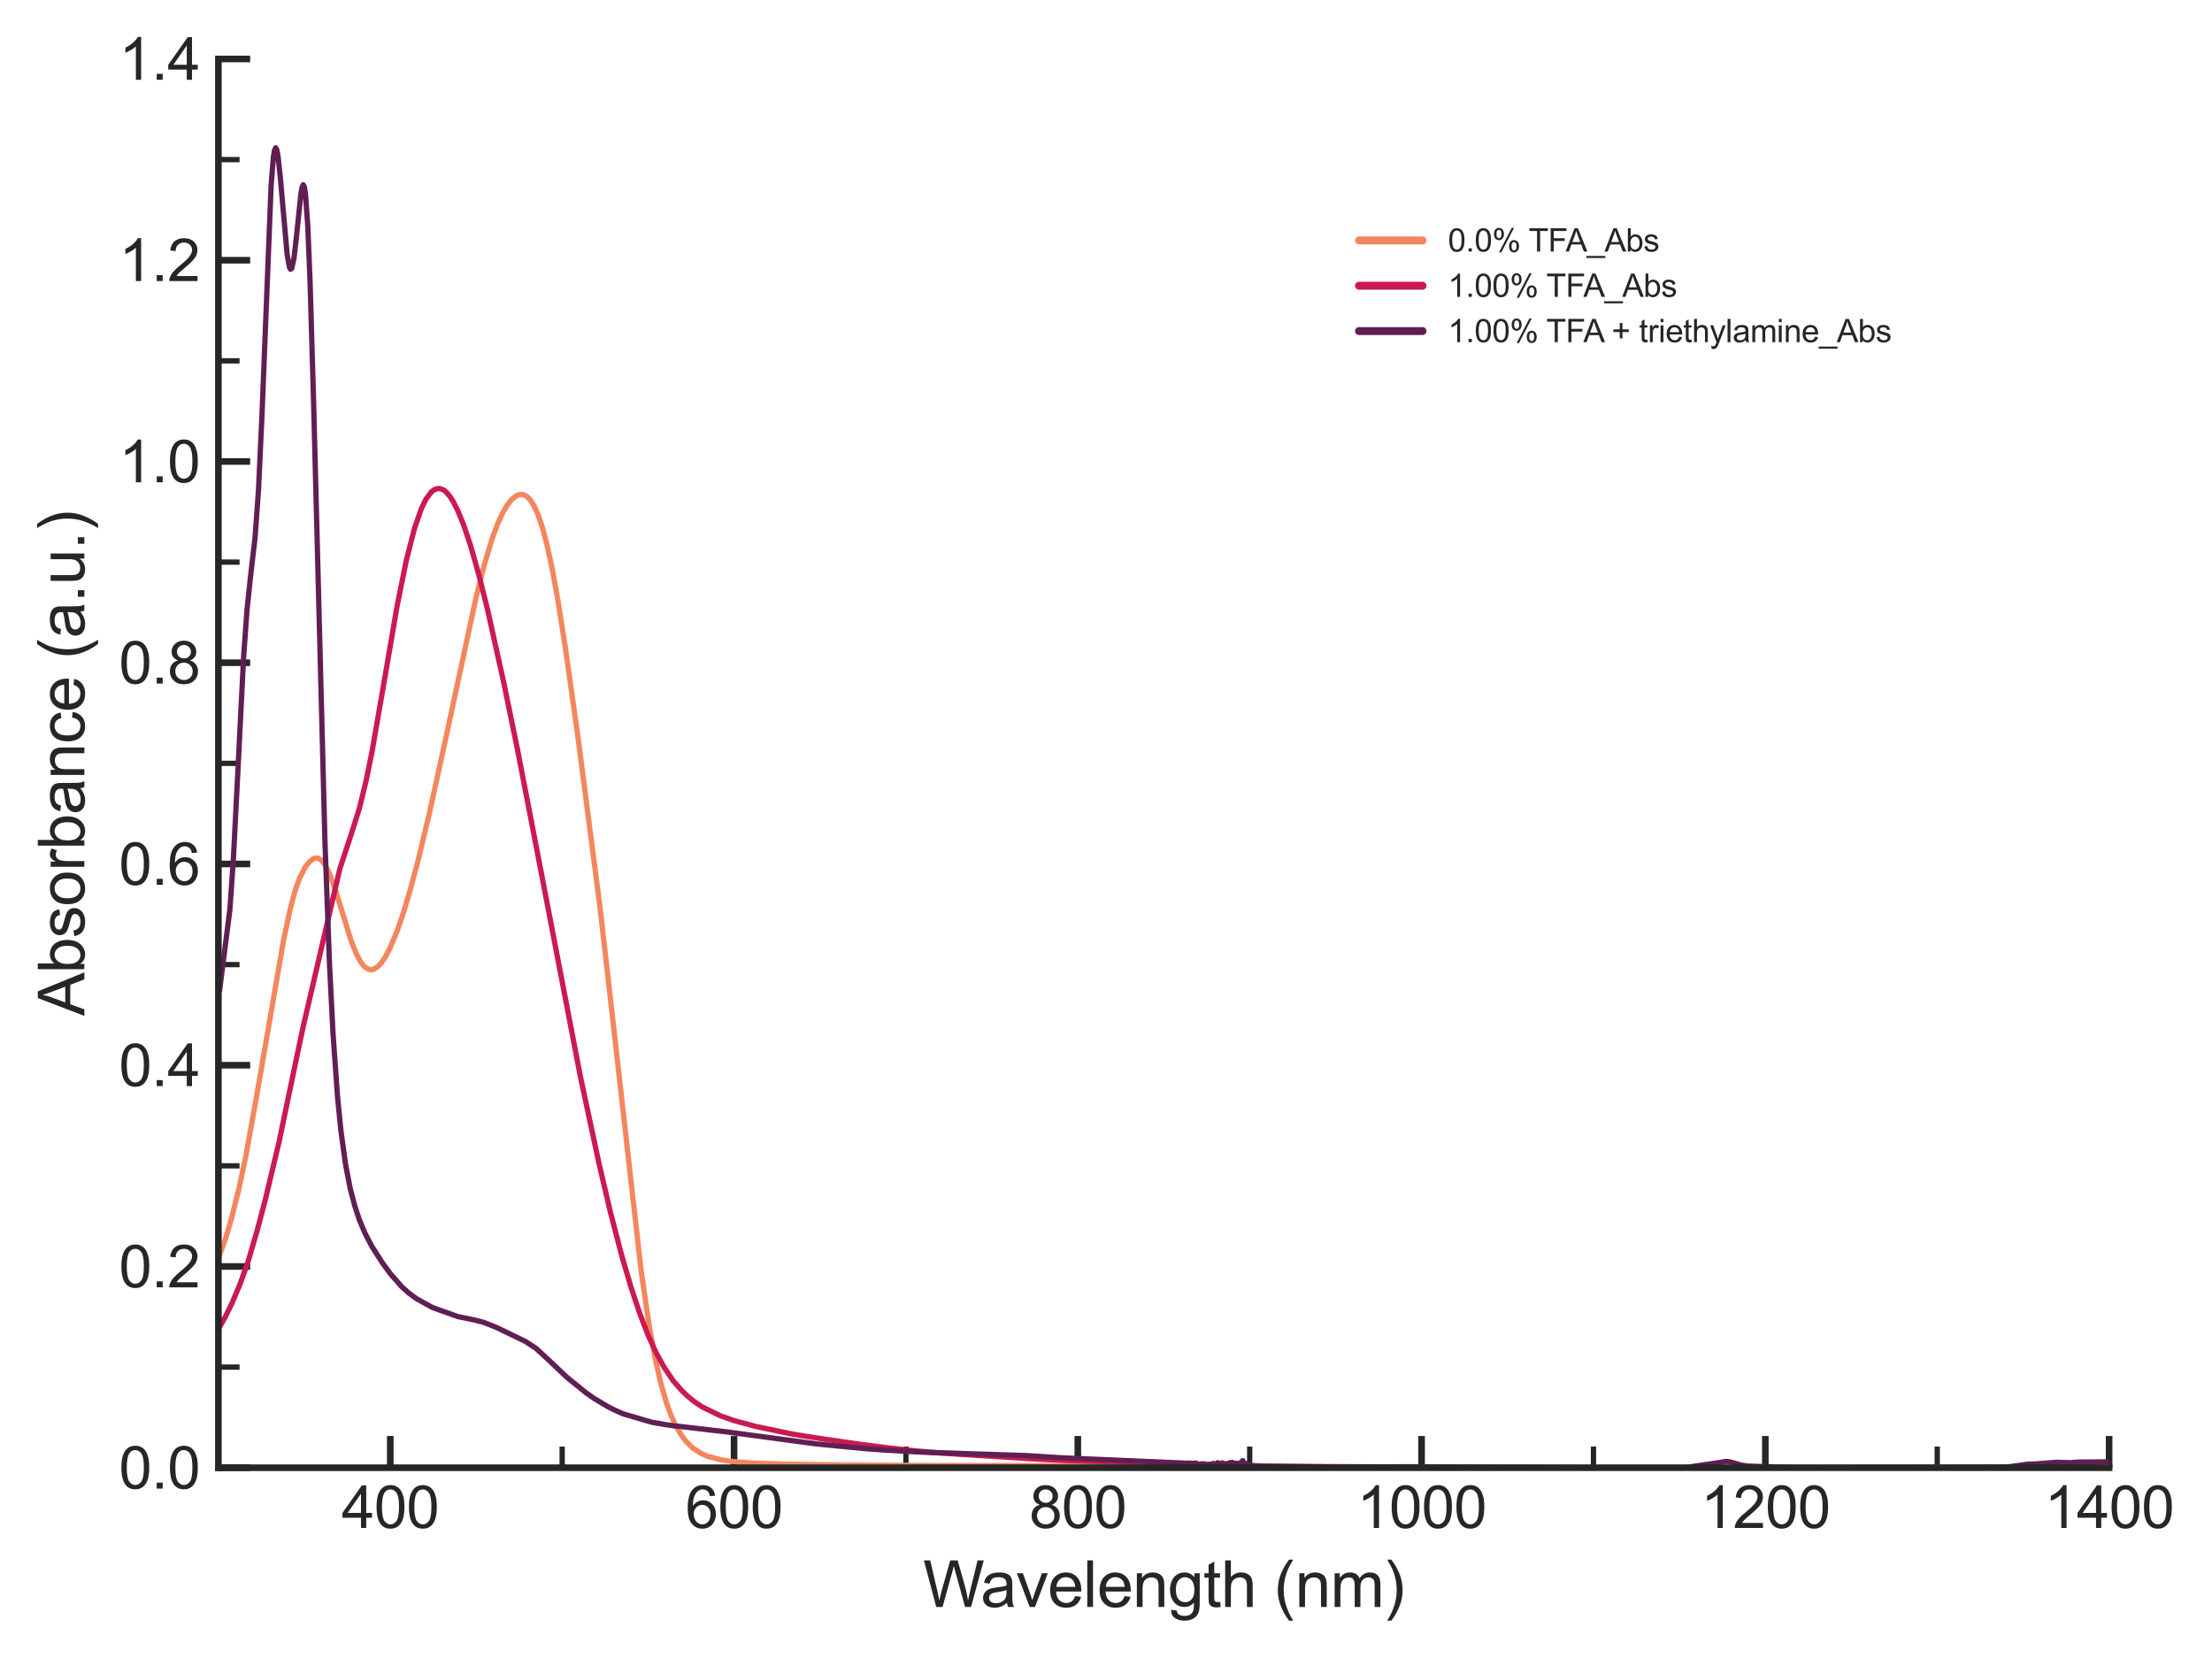 <?xml version="1.0" encoding="utf-8" standalone="no"?>
<!DOCTYPE svg PUBLIC "-//W3C//DTD SVG 1.1//EN"
  "http://www.w3.org/Graphics/SVG/1.1/DTD/svg11.dtd">
<svg xmlns:xlink="http://www.w3.org/1999/xlink" width="417.805pt" height="313.27pt" viewBox="0 0 417.805 313.27" xmlns="http://www.w3.org/2000/svg" version="1.1">
 <defs>
  <style type="text/css">*{stroke-linejoin: round; stroke-linecap: butt}</style>
 </defs>
 <g id="figure_1">
  <g id="patch_1">
   <path d="M 0 313.27 
L 417.805 313.27 
L 417.805 0 
L 0 0 
z
" style="fill: #ffffff"/>
  </g>
  <g id="axes_1">
   <g id="patch_2">
    <path d="M 41.251 277.249 
L 398.371 277.249 
L 398.371 11.137 
L 41.251 11.137 
z
" style="fill: #ffffff"/>
   </g>
   <g id="matplotlib.axis_1">
    <g id="xtick_1">
     <g id="line2d_1">
      <defs>
       <path id="mf748a9f3f7" d="M 0 0 
L 0 -6 
" style="stroke: #262626; stroke-width: 1.25"/>
      </defs>
      <g>
       <use xlink:href="#mf748a9f3f7" x="73.717" y="277.249" style="fill: #262626; stroke: #262626; stroke-width: 1.25"/>
      </g>
     </g>
     <g id="text_1">
      <!-- 400 -->
      <g style="fill: #262626" transform="translate(64.541 288.622) scale(0.11 -0.11)">
       <defs>
        <path id="ArialMT-34" d="M 2069 0 
L 2069 1097 
L 81 1097 
L 81 1613 
L 2172 4581 
L 2631 4581 
L 2631 1613 
L 3250 1613 
L 3250 1097 
L 2631 1097 
L 2631 0 
L 2069 0 
z
M 2069 1613 
L 2069 3678 
L 634 1613 
L 2069 1613 
z
" transform="scale(0.016)"/>
        <path id="ArialMT-30" d="M 266 2259 
Q 266 3072 433 3567 
Q 600 4063 929 4331 
Q 1259 4600 1759 4600 
Q 2128 4600 2406 4451 
Q 2684 4303 2865 4023 
Q 3047 3744 3150 3342 
Q 3253 2941 3253 2259 
Q 3253 1453 3087 958 
Q 2922 463 2592 192 
Q 2263 -78 1759 -78 
Q 1097 -78 719 397 
Q 266 969 266 2259 
z
M 844 2259 
Q 844 1131 1108 757 
Q 1372 384 1759 384 
Q 2147 384 2411 759 
Q 2675 1134 2675 2259 
Q 2675 3391 2411 3762 
Q 2147 4134 1753 4134 
Q 1366 4134 1134 3806 
Q 844 3388 844 2259 
z
" transform="scale(0.016)"/>
       </defs>
       <use xlink:href="#ArialMT-34"/>
       <use xlink:href="#ArialMT-30" x="55.615"/>
       <use xlink:href="#ArialMT-30" x="111.23"/>
      </g>
     </g>
    </g>
    <g id="xtick_2">
     <g id="line2d_2">
      <g>
       <use xlink:href="#mf748a9f3f7" x="138.648" y="277.249" style="fill: #262626; stroke: #262626; stroke-width: 1.25"/>
      </g>
     </g>
     <g id="text_2">
      <!-- 600 -->
      <g style="fill: #262626" transform="translate(129.472 288.622) scale(0.11 -0.11)">
       <defs>
        <path id="ArialMT-36" d="M 3184 3459 
L 2625 3416 
Q 2550 3747 2413 3897 
Q 2184 4138 1850 4138 
Q 1581 4138 1378 3988 
Q 1113 3794 959 3422 
Q 806 3050 800 2363 
Q 1003 2672 1297 2822 
Q 1591 2972 1913 2972 
Q 2475 2972 2870 2558 
Q 3266 2144 3266 1488 
Q 3266 1056 3080 686 
Q 2894 316 2569 119 
Q 2244 -78 1831 -78 
Q 1128 -78 684 439 
Q 241 956 241 2144 
Q 241 3472 731 4075 
Q 1159 4600 1884 4600 
Q 2425 4600 2770 4297 
Q 3116 3994 3184 3459 
z
M 888 1484 
Q 888 1194 1011 928 
Q 1134 663 1356 523 
Q 1578 384 1822 384 
Q 2178 384 2434 671 
Q 2691 959 2691 1453 
Q 2691 1928 2437 2201 
Q 2184 2475 1800 2475 
Q 1419 2475 1153 2201 
Q 888 1928 888 1484 
z
" transform="scale(0.016)"/>
       </defs>
       <use xlink:href="#ArialMT-36"/>
       <use xlink:href="#ArialMT-30" x="55.615"/>
       <use xlink:href="#ArialMT-30" x="111.23"/>
      </g>
     </g>
    </g>
    <g id="xtick_3">
     <g id="line2d_3">
      <g>
       <use xlink:href="#mf748a9f3f7" x="203.579" y="277.249" style="fill: #262626; stroke: #262626; stroke-width: 1.25"/>
      </g>
     </g>
     <g id="text_3">
      <!-- 800 -->
      <g style="fill: #262626" transform="translate(194.403 288.622) scale(0.11 -0.11)">
       <defs>
        <path id="ArialMT-38" d="M 1131 2484 
Q 781 2613 612 2850 
Q 444 3088 444 3419 
Q 444 3919 803 4259 
Q 1163 4600 1759 4600 
Q 2359 4600 2725 4251 
Q 3091 3903 3091 3403 
Q 3091 3084 2923 2848 
Q 2756 2613 2416 2484 
Q 2838 2347 3058 2040 
Q 3278 1734 3278 1309 
Q 3278 722 2862 322 
Q 2447 -78 1769 -78 
Q 1091 -78 675 323 
Q 259 725 259 1325 
Q 259 1772 486 2073 
Q 713 2375 1131 2484 
z
M 1019 3438 
Q 1019 3113 1228 2906 
Q 1438 2700 1772 2700 
Q 2097 2700 2305 2904 
Q 2513 3109 2513 3406 
Q 2513 3716 2298 3927 
Q 2084 4138 1766 4138 
Q 1444 4138 1231 3931 
Q 1019 3725 1019 3438 
z
M 838 1322 
Q 838 1081 952 856 
Q 1066 631 1291 507 
Q 1516 384 1775 384 
Q 2178 384 2440 643 
Q 2703 903 2703 1303 
Q 2703 1709 2433 1975 
Q 2163 2241 1756 2241 
Q 1359 2241 1098 1978 
Q 838 1716 838 1322 
z
" transform="scale(0.016)"/>
       </defs>
       <use xlink:href="#ArialMT-38"/>
       <use xlink:href="#ArialMT-30" x="55.615"/>
       <use xlink:href="#ArialMT-30" x="111.23"/>
      </g>
     </g>
    </g>
    <g id="xtick_4">
     <g id="line2d_4">
      <g>
       <use xlink:href="#mf748a9f3f7" x="268.509" y="277.249" style="fill: #262626; stroke: #262626; stroke-width: 1.25"/>
      </g>
     </g>
     <g id="text_4">
      <!-- 1000 -->
      <g style="fill: #262626" transform="translate(256.275 288.622) scale(0.11 -0.11)">
       <defs>
        <path id="ArialMT-31" d="M 2384 0 
L 1822 0 
L 1822 3584 
Q 1619 3391 1289 3197 
Q 959 3003 697 2906 
L 697 3450 
Q 1169 3672 1522 3987 
Q 1875 4303 2022 4600 
L 2384 4600 
L 2384 0 
z
" transform="scale(0.016)"/>
       </defs>
       <use xlink:href="#ArialMT-31"/>
       <use xlink:href="#ArialMT-30" x="55.615"/>
       <use xlink:href="#ArialMT-30" x="111.23"/>
       <use xlink:href="#ArialMT-30" x="166.846"/>
      </g>
     </g>
    </g>
    <g id="xtick_5">
     <g id="line2d_5">
      <g>
       <use xlink:href="#mf748a9f3f7" x="333.44" y="277.249" style="fill: #262626; stroke: #262626; stroke-width: 1.25"/>
      </g>
     </g>
     <g id="text_5">
      <!-- 1200 -->
      <g style="fill: #262626" transform="translate(321.206 288.622) scale(0.11 -0.11)">
       <defs>
        <path id="ArialMT-32" d="M 3222 541 
L 3222 0 
L 194 0 
Q 188 203 259 391 
Q 375 700 629 1000 
Q 884 1300 1366 1694 
Q 2113 2306 2375 2664 
Q 2638 3022 2638 3341 
Q 2638 3675 2398 3904 
Q 2159 4134 1775 4134 
Q 1369 4134 1125 3890 
Q 881 3647 878 3216 
L 300 3275 
Q 359 3922 746 4261 
Q 1134 4600 1788 4600 
Q 2447 4600 2831 4234 
Q 3216 3869 3216 3328 
Q 3216 3053 3103 2787 
Q 2991 2522 2730 2228 
Q 2469 1934 1863 1422 
Q 1356 997 1212 845 
Q 1069 694 975 541 
L 3222 541 
z
" transform="scale(0.016)"/>
       </defs>
       <use xlink:href="#ArialMT-31"/>
       <use xlink:href="#ArialMT-32" x="55.615"/>
       <use xlink:href="#ArialMT-30" x="111.23"/>
       <use xlink:href="#ArialMT-30" x="166.846"/>
      </g>
     </g>
    </g>
    <g id="xtick_6">
     <g id="line2d_6">
      <g>
       <use xlink:href="#mf748a9f3f7" x="398.371" y="277.249" style="fill: #262626; stroke: #262626; stroke-width: 1.25"/>
      </g>
     </g>
     <g id="text_6">
      <!-- 1400 -->
      <g style="fill: #262626" transform="translate(386.137 288.622) scale(0.11 -0.11)">
       <use xlink:href="#ArialMT-31"/>
       <use xlink:href="#ArialMT-34" x="55.615"/>
       <use xlink:href="#ArialMT-30" x="111.23"/>
       <use xlink:href="#ArialMT-30" x="166.846"/>
      </g>
     </g>
    </g>
    <g id="xtick_7">
     <g id="line2d_7">
      <defs>
       <path id="m3ac5bc84c7" d="M 0 0 
L 0 -4 
" style="stroke: #262626"/>
      </defs>
      <g>
       <use xlink:href="#m3ac5bc84c7" x="106.182" y="277.249" style="fill: #262626; stroke: #262626"/>
      </g>
     </g>
    </g>
    <g id="xtick_8">
     <g id="line2d_8">
      <g>
       <use xlink:href="#m3ac5bc84c7" x="171.113" y="277.249" style="fill: #262626; stroke: #262626"/>
      </g>
     </g>
    </g>
    <g id="xtick_9">
     <g id="line2d_9">
      <g>
       <use xlink:href="#m3ac5bc84c7" x="236.044" y="277.249" style="fill: #262626; stroke: #262626"/>
      </g>
     </g>
    </g>
    <g id="xtick_10">
     <g id="line2d_10">
      <g>
       <use xlink:href="#m3ac5bc84c7" x="300.975" y="277.249" style="fill: #262626; stroke: #262626"/>
      </g>
     </g>
    </g>
    <g id="xtick_11">
     <g id="line2d_11">
      <g>
       <use xlink:href="#m3ac5bc84c7" x="365.906" y="277.249" style="fill: #262626; stroke: #262626"/>
      </g>
     </g>
    </g>
    <g id="text_7">
     <!-- Wavelength (nm) -->
     <g style="fill: #262626" transform="translate(174.357 303.544) scale(0.12 -0.12)">
      <defs>
       <path id="ArialMT-57" d="M 1294 0 
L 78 4581 
L 700 4581 
L 1397 1578 
Q 1509 1106 1591 641 
Q 1766 1375 1797 1488 
L 2669 4581 
L 3400 4581 
L 4056 2263 
Q 4303 1400 4413 641 
Q 4500 1075 4641 1638 
L 5359 4581 
L 5969 4581 
L 4713 0 
L 4128 0 
L 3163 3491 
Q 3041 3928 3019 4028 
Q 2947 3713 2884 3491 
L 1913 0 
L 1294 0 
z
" transform="scale(0.016)"/>
       <path id="ArialMT-61" d="M 2588 409 
Q 2275 144 1986 34 
Q 1697 -75 1366 -75 
Q 819 -75 525 192 
Q 231 459 231 875 
Q 231 1119 342 1320 
Q 453 1522 633 1644 
Q 813 1766 1038 1828 
Q 1203 1872 1538 1913 
Q 2219 1994 2541 2106 
Q 2544 2222 2544 2253 
Q 2544 2597 2384 2738 
Q 2169 2928 1744 2928 
Q 1347 2928 1158 2789 
Q 969 2650 878 2297 
L 328 2372 
Q 403 2725 575 2942 
Q 747 3159 1072 3276 
Q 1397 3394 1825 3394 
Q 2250 3394 2515 3294 
Q 2781 3194 2906 3042 
Q 3031 2891 3081 2659 
Q 3109 2516 3109 2141 
L 3109 1391 
Q 3109 606 3145 398 
Q 3181 191 3288 0 
L 2700 0 
Q 2613 175 2588 409 
z
M 2541 1666 
Q 2234 1541 1622 1453 
Q 1275 1403 1131 1340 
Q 988 1278 909 1158 
Q 831 1038 831 891 
Q 831 666 1001 516 
Q 1172 366 1500 366 
Q 1825 366 2078 508 
Q 2331 650 2450 897 
Q 2541 1088 2541 1459 
L 2541 1666 
z
" transform="scale(0.016)"/>
       <path id="ArialMT-76" d="M 1344 0 
L 81 3319 
L 675 3319 
L 1388 1331 
Q 1503 1009 1600 663 
Q 1675 925 1809 1294 
L 2547 3319 
L 3125 3319 
L 1869 0 
L 1344 0 
z
" transform="scale(0.016)"/>
       <path id="ArialMT-65" d="M 2694 1069 
L 3275 997 
Q 3138 488 2766 206 
Q 2394 -75 1816 -75 
Q 1088 -75 661 373 
Q 234 822 234 1631 
Q 234 2469 665 2931 
Q 1097 3394 1784 3394 
Q 2450 3394 2872 2941 
Q 3294 2488 3294 1666 
Q 3294 1616 3291 1516 
L 816 1516 
Q 847 969 1125 678 
Q 1403 388 1819 388 
Q 2128 388 2347 550 
Q 2566 713 2694 1069 
z
M 847 1978 
L 2700 1978 
Q 2663 2397 2488 2606 
Q 2219 2931 1791 2931 
Q 1403 2931 1139 2672 
Q 875 2413 847 1978 
z
" transform="scale(0.016)"/>
       <path id="ArialMT-6c" d="M 409 0 
L 409 4581 
L 972 4581 
L 972 0 
L 409 0 
z
" transform="scale(0.016)"/>
       <path id="ArialMT-6e" d="M 422 0 
L 422 3319 
L 928 3319 
L 928 2847 
Q 1294 3394 1984 3394 
Q 2284 3394 2536 3286 
Q 2788 3178 2913 3003 
Q 3038 2828 3088 2588 
Q 3119 2431 3119 2041 
L 3119 0 
L 2556 0 
L 2556 2019 
Q 2556 2363 2490 2533 
Q 2425 2703 2258 2804 
Q 2091 2906 1866 2906 
Q 1506 2906 1245 2678 
Q 984 2450 984 1813 
L 984 0 
L 422 0 
z
" transform="scale(0.016)"/>
       <path id="ArialMT-67" d="M 319 -275 
L 866 -356 
Q 900 -609 1056 -725 
Q 1266 -881 1628 -881 
Q 2019 -881 2231 -725 
Q 2444 -569 2519 -288 
Q 2563 -116 2559 434 
Q 2191 0 1641 0 
Q 956 0 581 494 
Q 206 988 206 1678 
Q 206 2153 378 2554 
Q 550 2956 876 3175 
Q 1203 3394 1644 3394 
Q 2231 3394 2613 2919 
L 2613 3319 
L 3131 3319 
L 3131 450 
Q 3131 -325 2973 -648 
Q 2816 -972 2473 -1159 
Q 2131 -1347 1631 -1347 
Q 1038 -1347 672 -1080 
Q 306 -813 319 -275 
z
M 784 1719 
Q 784 1066 1043 766 
Q 1303 466 1694 466 
Q 2081 466 2343 764 
Q 2606 1063 2606 1700 
Q 2606 2309 2336 2618 
Q 2066 2928 1684 2928 
Q 1309 2928 1046 2623 
Q 784 2319 784 1719 
z
" transform="scale(0.016)"/>
       <path id="ArialMT-74" d="M 1650 503 
L 1731 6 
Q 1494 -44 1306 -44 
Q 1000 -44 831 53 
Q 663 150 594 308 
Q 525 466 525 972 
L 525 2881 
L 113 2881 
L 113 3319 
L 525 3319 
L 525 4141 
L 1084 4478 
L 1084 3319 
L 1650 3319 
L 1650 2881 
L 1084 2881 
L 1084 941 
Q 1084 700 1114 631 
Q 1144 563 1211 522 
Q 1278 481 1403 481 
Q 1497 481 1650 503 
z
" transform="scale(0.016)"/>
       <path id="ArialMT-68" d="M 422 0 
L 422 4581 
L 984 4581 
L 984 2938 
Q 1378 3394 1978 3394 
Q 2347 3394 2619 3248 
Q 2891 3103 3008 2847 
Q 3125 2591 3125 2103 
L 3125 0 
L 2563 0 
L 2563 2103 
Q 2563 2525 2380 2717 
Q 2197 2909 1863 2909 
Q 1613 2909 1392 2779 
Q 1172 2650 1078 2428 
Q 984 2206 984 1816 
L 984 0 
L 422 0 
z
" transform="scale(0.016)"/>
       <path id="ArialMT-20" transform="scale(0.016)"/>
       <path id="ArialMT-28" d="M 1497 -1347 
Q 1031 -759 709 28 
Q 388 816 388 1659 
Q 388 2403 628 3084 
Q 909 3875 1497 4659 
L 1900 4659 
Q 1522 4009 1400 3731 
Q 1209 3300 1100 2831 
Q 966 2247 966 1656 
Q 966 153 1900 -1347 
L 1497 -1347 
z
" transform="scale(0.016)"/>
       <path id="ArialMT-6d" d="M 422 0 
L 422 3319 
L 925 3319 
L 925 2853 
Q 1081 3097 1340 3245 
Q 1600 3394 1931 3394 
Q 2300 3394 2536 3241 
Q 2772 3088 2869 2813 
Q 3263 3394 3894 3394 
Q 4388 3394 4653 3120 
Q 4919 2847 4919 2278 
L 4919 0 
L 4359 0 
L 4359 2091 
Q 4359 2428 4304 2576 
Q 4250 2725 4106 2815 
Q 3963 2906 3769 2906 
Q 3419 2906 3187 2673 
Q 2956 2441 2956 1928 
L 2956 0 
L 2394 0 
L 2394 2156 
Q 2394 2531 2256 2718 
Q 2119 2906 1806 2906 
Q 1569 2906 1367 2781 
Q 1166 2656 1075 2415 
Q 984 2175 984 1722 
L 984 0 
L 422 0 
z
" transform="scale(0.016)"/>
       <path id="ArialMT-29" d="M 791 -1347 
L 388 -1347 
Q 1322 153 1322 1656 
Q 1322 2244 1188 2822 
Q 1081 3291 891 3722 
Q 769 4003 388 4659 
L 791 4659 
Q 1378 3875 1659 3084 
Q 1900 2403 1900 1659 
Q 1900 816 1576 28 
Q 1253 -759 791 -1347 
z
" transform="scale(0.016)"/>
      </defs>
      <use xlink:href="#ArialMT-57"/>
      <use xlink:href="#ArialMT-61" x="90.635"/>
      <use xlink:href="#ArialMT-76" x="146.25"/>
      <use xlink:href="#ArialMT-65" x="196.25"/>
      <use xlink:href="#ArialMT-6c" x="251.865"/>
      <use xlink:href="#ArialMT-65" x="274.082"/>
      <use xlink:href="#ArialMT-6e" x="329.697"/>
      <use xlink:href="#ArialMT-67" x="385.312"/>
      <use xlink:href="#ArialMT-74" x="440.928"/>
      <use xlink:href="#ArialMT-68" x="468.711"/>
      <use xlink:href="#ArialMT-20" x="524.326"/>
      <use xlink:href="#ArialMT-28" x="552.109"/>
      <use xlink:href="#ArialMT-6e" x="585.41"/>
      <use xlink:href="#ArialMT-6d" x="641.025"/>
      <use xlink:href="#ArialMT-29" x="724.326"/>
     </g>
    </g>
   </g>
   <g id="matplotlib.axis_2">
    <g id="ytick_1">
     <g id="line2d_12">
      <defs>
       <path id="meeea063e94" d="M 0 0 
L 6 0 
" style="stroke: #262626; stroke-width: 1.25"/>
      </defs>
      <g>
       <use xlink:href="#meeea063e94" x="41.251" y="277.249" style="fill: #262626; stroke: #262626; stroke-width: 1.25"/>
      </g>
     </g>
     <g id="text_8">
      <!-- 0.0 -->
      <g style="fill: #262626" transform="translate(22.461 281.186) scale(0.11 -0.11)">
       <defs>
        <path id="ArialMT-2e" d="M 581 0 
L 581 641 
L 1222 641 
L 1222 0 
L 581 0 
z
" transform="scale(0.016)"/>
       </defs>
       <use xlink:href="#ArialMT-30"/>
       <use xlink:href="#ArialMT-2e" x="55.615"/>
       <use xlink:href="#ArialMT-30" x="83.398"/>
      </g>
     </g>
    </g>
    <g id="ytick_2">
     <g id="line2d_13">
      <g>
       <use xlink:href="#meeea063e94" x="41.251" y="239.233" style="fill: #262626; stroke: #262626; stroke-width: 1.25"/>
      </g>
     </g>
     <g id="text_9">
      <!-- 0.2 -->
      <g style="fill: #262626" transform="translate(22.461 243.17) scale(0.11 -0.11)">
       <use xlink:href="#ArialMT-30"/>
       <use xlink:href="#ArialMT-2e" x="55.615"/>
       <use xlink:href="#ArialMT-32" x="83.398"/>
      </g>
     </g>
    </g>
    <g id="ytick_3">
     <g id="line2d_14">
      <g>
       <use xlink:href="#meeea063e94" x="41.251" y="201.217" style="fill: #262626; stroke: #262626; stroke-width: 1.25"/>
      </g>
     </g>
     <g id="text_10">
      <!-- 0.4 -->
      <g style="fill: #262626" transform="translate(22.461 205.154) scale(0.11 -0.11)">
       <use xlink:href="#ArialMT-30"/>
       <use xlink:href="#ArialMT-2e" x="55.615"/>
       <use xlink:href="#ArialMT-34" x="83.398"/>
      </g>
     </g>
    </g>
    <g id="ytick_4">
     <g id="line2d_15">
      <g>
       <use xlink:href="#meeea063e94" x="41.251" y="163.201" style="fill: #262626; stroke: #262626; stroke-width: 1.25"/>
      </g>
     </g>
     <g id="text_11">
      <!-- 0.6 -->
      <g style="fill: #262626" transform="translate(22.461 167.138) scale(0.11 -0.11)">
       <use xlink:href="#ArialMT-30"/>
       <use xlink:href="#ArialMT-2e" x="55.615"/>
       <use xlink:href="#ArialMT-36" x="83.398"/>
      </g>
     </g>
    </g>
    <g id="ytick_5">
     <g id="line2d_16">
      <g>
       <use xlink:href="#meeea063e94" x="41.251" y="125.185" style="fill: #262626; stroke: #262626; stroke-width: 1.25"/>
      </g>
     </g>
     <g id="text_12">
      <!-- 0.8 -->
      <g style="fill: #262626" transform="translate(22.461 129.122) scale(0.11 -0.11)">
       <use xlink:href="#ArialMT-30"/>
       <use xlink:href="#ArialMT-2e" x="55.615"/>
       <use xlink:href="#ArialMT-38" x="83.398"/>
      </g>
     </g>
    </g>
    <g id="ytick_6">
     <g id="line2d_17">
      <g>
       <use xlink:href="#meeea063e94" x="41.251" y="87.169" style="fill: #262626; stroke: #262626; stroke-width: 1.25"/>
      </g>
     </g>
     <g id="text_13">
      <!-- 1.0 -->
      <g style="fill: #262626" transform="translate(22.461 91.106) scale(0.11 -0.11)">
       <use xlink:href="#ArialMT-31"/>
       <use xlink:href="#ArialMT-2e" x="55.615"/>
       <use xlink:href="#ArialMT-30" x="83.398"/>
      </g>
     </g>
    </g>
    <g id="ytick_7">
     <g id="line2d_18">
      <g>
       <use xlink:href="#meeea063e94" x="41.251" y="49.153" style="fill: #262626; stroke: #262626; stroke-width: 1.25"/>
      </g>
     </g>
     <g id="text_14">
      <!-- 1.2 -->
      <g style="fill: #262626" transform="translate(22.461 53.09) scale(0.11 -0.11)">
       <use xlink:href="#ArialMT-31"/>
       <use xlink:href="#ArialMT-2e" x="55.615"/>
       <use xlink:href="#ArialMT-32" x="83.398"/>
      </g>
     </g>
    </g>
    <g id="ytick_8">
     <g id="line2d_19">
      <g>
       <use xlink:href="#meeea063e94" x="41.251" y="11.137" style="fill: #262626; stroke: #262626; stroke-width: 1.25"/>
      </g>
     </g>
     <g id="text_15">
      <!-- 1.4 -->
      <g style="fill: #262626" transform="translate(22.461 15.074) scale(0.11 -0.11)">
       <use xlink:href="#ArialMT-31"/>
       <use xlink:href="#ArialMT-2e" x="55.615"/>
       <use xlink:href="#ArialMT-34" x="83.398"/>
      </g>
     </g>
    </g>
    <g id="ytick_9">
     <g id="line2d_20">
      <defs>
       <path id="mdf4cc0b1a7" d="M 0 0 
L 4 0 
" style="stroke: #262626"/>
      </defs>
      <g>
       <use xlink:href="#mdf4cc0b1a7" x="41.251" y="258.241" style="fill: #262626; stroke: #262626"/>
      </g>
     </g>
    </g>
    <g id="ytick_10">
     <g id="line2d_21">
      <g>
       <use xlink:href="#mdf4cc0b1a7" x="41.251" y="220.225" style="fill: #262626; stroke: #262626"/>
      </g>
     </g>
    </g>
    <g id="ytick_11">
     <g id="line2d_22">
      <g>
       <use xlink:href="#mdf4cc0b1a7" x="41.251" y="182.209" style="fill: #262626; stroke: #262626"/>
      </g>
     </g>
    </g>
    <g id="ytick_12">
     <g id="line2d_23">
      <g>
       <use xlink:href="#mdf4cc0b1a7" x="41.251" y="144.193" style="fill: #262626; stroke: #262626"/>
      </g>
     </g>
    </g>
    <g id="ytick_13">
     <g id="line2d_24">
      <g>
       <use xlink:href="#mdf4cc0b1a7" x="41.251" y="106.177" style="fill: #262626; stroke: #262626"/>
      </g>
     </g>
    </g>
    <g id="ytick_14">
     <g id="line2d_25">
      <g>
       <use xlink:href="#mdf4cc0b1a7" x="41.251" y="68.161" style="fill: #262626; stroke: #262626"/>
      </g>
     </g>
    </g>
    <g id="ytick_15">
     <g id="line2d_26">
      <g>
       <use xlink:href="#mdf4cc0b1a7" x="41.251" y="30.145" style="fill: #262626; stroke: #262626"/>
      </g>
     </g>
    </g>
    <g id="text_16">
     <!-- Absorbance (a.u.) -->
     <g style="fill: #262626" transform="translate(15.936 191.882) rotate(-90) scale(0.12 -0.12)">
      <defs>
       <path id="ArialMT-41" d="M -9 0 
L 1750 4581 
L 2403 4581 
L 4278 0 
L 3588 0 
L 3053 1388 
L 1138 1388 
L 634 0 
L -9 0 
z
M 1313 1881 
L 2866 1881 
L 2388 3150 
Q 2169 3728 2063 4100 
Q 1975 3659 1816 3225 
L 1313 1881 
z
" transform="scale(0.016)"/>
       <path id="ArialMT-62" d="M 941 0 
L 419 0 
L 419 4581 
L 981 4581 
L 981 2947 
Q 1338 3394 1891 3394 
Q 2197 3394 2470 3270 
Q 2744 3147 2920 2923 
Q 3097 2700 3197 2384 
Q 3297 2069 3297 1709 
Q 3297 856 2875 390 
Q 2453 -75 1863 -75 
Q 1275 -75 941 416 
L 941 0 
z
M 934 1684 
Q 934 1088 1097 822 
Q 1363 388 1816 388 
Q 2184 388 2453 708 
Q 2722 1028 2722 1663 
Q 2722 2313 2464 2622 
Q 2206 2931 1841 2931 
Q 1472 2931 1203 2611 
Q 934 2291 934 1684 
z
" transform="scale(0.016)"/>
       <path id="ArialMT-73" d="M 197 991 
L 753 1078 
Q 800 744 1014 566 
Q 1228 388 1613 388 
Q 2000 388 2187 545 
Q 2375 703 2375 916 
Q 2375 1106 2209 1216 
Q 2094 1291 1634 1406 
Q 1016 1563 777 1677 
Q 538 1791 414 1992 
Q 291 2194 291 2438 
Q 291 2659 392 2848 
Q 494 3038 669 3163 
Q 800 3259 1026 3326 
Q 1253 3394 1513 3394 
Q 1903 3394 2198 3281 
Q 2494 3169 2634 2976 
Q 2775 2784 2828 2463 
L 2278 2388 
Q 2241 2644 2061 2787 
Q 1881 2931 1553 2931 
Q 1166 2931 1000 2803 
Q 834 2675 834 2503 
Q 834 2394 903 2306 
Q 972 2216 1119 2156 
Q 1203 2125 1616 2013 
Q 2213 1853 2448 1751 
Q 2684 1650 2818 1456 
Q 2953 1263 2953 975 
Q 2953 694 2789 445 
Q 2625 197 2315 61 
Q 2006 -75 1616 -75 
Q 969 -75 630 194 
Q 291 463 197 991 
z
" transform="scale(0.016)"/>
       <path id="ArialMT-6f" d="M 213 1659 
Q 213 2581 725 3025 
Q 1153 3394 1769 3394 
Q 2453 3394 2887 2945 
Q 3322 2497 3322 1706 
Q 3322 1066 3130 698 
Q 2938 331 2570 128 
Q 2203 -75 1769 -75 
Q 1072 -75 642 372 
Q 213 819 213 1659 
z
M 791 1659 
Q 791 1022 1069 705 
Q 1347 388 1769 388 
Q 2188 388 2466 706 
Q 2744 1025 2744 1678 
Q 2744 2294 2464 2611 
Q 2184 2928 1769 2928 
Q 1347 2928 1069 2612 
Q 791 2297 791 1659 
z
" transform="scale(0.016)"/>
       <path id="ArialMT-72" d="M 416 0 
L 416 3319 
L 922 3319 
L 922 2816 
Q 1116 3169 1280 3281 
Q 1444 3394 1641 3394 
Q 1925 3394 2219 3213 
L 2025 2691 
Q 1819 2813 1613 2813 
Q 1428 2813 1281 2702 
Q 1134 2591 1072 2394 
Q 978 2094 978 1738 
L 978 0 
L 416 0 
z
" transform="scale(0.016)"/>
       <path id="ArialMT-63" d="M 2588 1216 
L 3141 1144 
Q 3050 572 2676 248 
Q 2303 -75 1759 -75 
Q 1078 -75 664 370 
Q 250 816 250 1647 
Q 250 2184 428 2587 
Q 606 2991 970 3192 
Q 1334 3394 1763 3394 
Q 2303 3394 2647 3120 
Q 2991 2847 3088 2344 
L 2541 2259 
Q 2463 2594 2264 2762 
Q 2066 2931 1784 2931 
Q 1359 2931 1093 2626 
Q 828 2322 828 1663 
Q 828 994 1084 691 
Q 1341 388 1753 388 
Q 2084 388 2306 591 
Q 2528 794 2588 1216 
z
" transform="scale(0.016)"/>
       <path id="ArialMT-75" d="M 2597 0 
L 2597 488 
Q 2209 -75 1544 -75 
Q 1250 -75 995 37 
Q 741 150 617 320 
Q 494 491 444 738 
Q 409 903 409 1263 
L 409 3319 
L 972 3319 
L 972 1478 
Q 972 1038 1006 884 
Q 1059 663 1231 536 
Q 1403 409 1656 409 
Q 1909 409 2131 539 
Q 2353 669 2445 892 
Q 2538 1116 2538 1541 
L 2538 3319 
L 3100 3319 
L 3100 0 
L 2597 0 
z
" transform="scale(0.016)"/>
      </defs>
      <use xlink:href="#ArialMT-41"/>
      <use xlink:href="#ArialMT-62" x="66.699"/>
      <use xlink:href="#ArialMT-73" x="122.314"/>
      <use xlink:href="#ArialMT-6f" x="172.314"/>
      <use xlink:href="#ArialMT-72" x="227.93"/>
      <use xlink:href="#ArialMT-62" x="261.23"/>
      <use xlink:href="#ArialMT-61" x="316.846"/>
      <use xlink:href="#ArialMT-6e" x="372.461"/>
      <use xlink:href="#ArialMT-63" x="428.076"/>
      <use xlink:href="#ArialMT-65" x="478.076"/>
      <use xlink:href="#ArialMT-20" x="533.691"/>
      <use xlink:href="#ArialMT-28" x="561.475"/>
      <use xlink:href="#ArialMT-61" x="594.775"/>
      <use xlink:href="#ArialMT-2e" x="650.391"/>
      <use xlink:href="#ArialMT-75" x="678.174"/>
      <use xlink:href="#ArialMT-2e" x="733.789"/>
      <use xlink:href="#ArialMT-29" x="761.572"/>
     </g>
    </g>
   </g>
   <g id="PolyCollection_1"/>
   <g id="PolyCollection_2"/>
   <g id="PolyCollection_3"/>
   <g id="line2d_27">
    <path d="M 41.468 237.033 
L 42.55 234.139 
L 43.632 230.509 
L 45.147 224.457 
L 46.446 218.323 
L 48.394 207.483 
L 53.588 177.441 
L 54.887 171.385 
L 55.752 168.238 
L 56.618 165.813 
L 57.7 163.719 
L 58.566 162.654 
L 59.215 162.191 
L 59.648 162.079 
L 60.081 162.094 
L 60.731 162.515 
L 61.38 163.332 
L 62.246 165.035 
L 63.544 168.716 
L 66.358 177.823 
L 67.44 180.475 
L 68.306 181.987 
L 68.955 182.711 
L 69.604 183.08 
L 70.037 183.196 
L 70.47 183.14 
L 71.336 182.629 
L 71.985 181.933 
L 72.635 181.013 
L 73.717 178.976 
L 75.015 175.829 
L 76.098 172.72 
L 77.396 168.422 
L 78.911 162.764 
L 81.076 153.738 
L 83.889 140.9 
L 89.949 112.736 
L 91.464 106.727 
L 92.98 101.682 
L 94.062 98.792 
L 94.927 96.911 
L 95.793 95.433 
L 96.659 94.329 
L 97.525 93.657 
L 97.958 93.467 
L 98.607 93.398 
L 99.256 93.625 
L 99.689 93.933 
L 100.338 94.677 
L 100.988 95.791 
L 101.637 97.241 
L 102.503 99.823 
L 103.368 103.147 
L 104.234 107.128 
L 105.316 113.045 
L 106.831 122.638 
L 109.212 139.574 
L 113.325 171.354 
L 115.922 194.178 
L 121.116 240.211 
L 122.631 250.499 
L 123.714 256.423 
L 124.796 261.214 
L 125.878 264.972 
L 126.744 267.355 
L 127.609 269.243 
L 128.692 271.101 
L 129.557 272.255 
L 130.856 273.525 
L 132.371 274.507 
L 133.67 275.088 
L 136.05 275.737 
L 137.782 276.015 
L 141.678 276.342 
L 148.604 276.578 
L 152.5 276.629 
L 154.231 276.662 
L 158.343 276.702 
L 162.672 276.733 
L 169.382 276.791 
L 177.173 276.822 
L 183.666 276.827 
L 186.696 276.829 
L 189.943 276.828 
L 192.54 276.844 
L 205.959 276.861 
L 207.474 276.879 
L 208.557 276.836 
L 210.505 276.857 
L 211.803 276.855 
L 216.998 276.856 
L 217.43 276.896 
L 217.863 276.798 
L 218.08 276.901 
L 218.513 276.822 
L 220.244 276.897 
L 220.461 276.864 
L 220.677 276.961 
L 220.893 276.861 
L 221.11 276.967 
L 222.408 276.901 
L 223.274 276.964 
L 223.491 276.875 
L 224.356 276.98 
L 226.304 276.897 
L 226.521 276.984 
L 226.954 276.874 
L 228.902 276.995 
L 229.118 276.857 
L 229.334 277.015 
L 229.767 276.772 
L 229.984 276.884 
L 230.2 276.844 
L 230.417 276.684 
L 230.85 276.992 
L 231.282 276.962 
L 231.499 276.951 
L 231.715 276.796 
L 231.932 276.847 
L 232.148 276.609 
L 232.581 276.841 
L 232.797 276.702 
L 233.014 276.853 
L 233.663 276.614 
L 234.096 276.973 
L 234.312 276.842 
L 234.529 277.021 
L 234.745 276.369 
L 234.962 277.024 
L 235.178 276.647 
L 235.611 277.14 
L 236.044 277.238 
L 251.195 277.233 
L 255.956 277.229 
L 260.068 277.227 
L 263.531 277.234 
L 270.241 277.228 
L 329.112 277.22 
L 333.224 277.226 
L 334.523 277.251 
L 385.601 277.205 
L 390.147 277.165 
L 392.96 277.155 
L 398.371 277.061 
L 398.371 277.061 
" clip-path="url(#pccb98c1f01)" style="fill: none; stroke: #f4865e; stroke-linecap: round"/>
   </g>
   <g id="line2d_28">
    <path d="M 41.468 250.664 
L 42.55 248.768 
L 43.848 246.092 
L 45.364 242.504 
L 46.879 238.221 
L 48.61 232.306 
L 50.125 226.567 
L 52.722 215.646 
L 55.536 202.115 
L 57.268 193.919 
L 64.194 164.108 
L 66.358 157.529 
L 67.873 152.724 
L 69.172 147.39 
L 70.254 142.053 
L 72.418 129.583 
L 75.015 114.417 
L 76.747 105.85 
L 78.262 99.912 
L 79.56 96.151 
L 80.426 94.336 
L 81.508 92.879 
L 82.158 92.431 
L 82.807 92.267 
L 83.24 92.32 
L 83.889 92.612 
L 84.322 93 
L 84.971 93.751 
L 85.621 94.78 
L 86.486 96.488 
L 87.569 99.145 
L 88.867 103.018 
L 90.382 108.325 
L 92.114 115.246 
L 95.144 128.926 
L 97.741 141.556 
L 101.421 160.609 
L 109.645 203.463 
L 113.108 219.634 
L 115.272 228.876 
L 117.437 237.2 
L 119.168 243.093 
L 120.9 248.287 
L 122.415 252.2 
L 123.93 255.532 
L 125.445 258.289 
L 127.176 260.843 
L 128.692 262.576 
L 129.774 263.64 
L 131.072 264.717 
L 132.587 265.738 
L 136.05 267.426 
L 138.648 268.341 
L 142.543 269.397 
L 149.253 270.811 
L 150.984 271.111 
L 155.313 271.786 
L 159.426 272.381 
L 162.456 272.818 
L 167.867 273.51 
L 173.277 274.096 
L 177.39 274.445 
L 179.987 274.611 
L 181.286 274.704 
L 191.458 275.338 
L 194.488 275.543 
L 195.57 275.593 
L 196.436 275.642 
L 199.25 275.785 
L 200.765 275.86 
L 202.929 275.939 
L 204.661 275.985 
L 209.422 276.126 
L 212.02 276.167 
L 212.452 276.188 
L 215.266 276.288 
L 216.348 276.276 
L 218.513 276.312 
L 219.162 276.302 
L 220.244 276.428 
L 220.461 276.371 
L 220.677 276.478 
L 220.893 276.382 
L 221.759 276.467 
L 221.976 276.377 
L 222.192 276.454 
L 222.625 276.463 
L 223.491 276.469 
L 224.14 276.496 
L 224.789 276.513 
L 225.222 276.582 
L 225.655 276.525 
L 225.871 276.476 
L 226.088 276.58 
L 226.304 276.56 
L 226.521 276.653 
L 226.737 276.547 
L 228.036 276.746 
L 228.252 276.622 
L 229.767 276.738 
L 230.2 276.54 
L 230.417 276.505 
L 230.633 276.82 
L 230.85 276.294 
L 231.066 276.684 
L 231.282 276.437 
L 231.499 276.691 
L 231.715 276.765 
L 231.932 276.441 
L 232.581 276.787 
L 232.797 276.541 
L 233.014 276.505 
L 233.23 276.664 
L 233.447 276.468 
L 233.663 276.647 
L 234.096 276.511 
L 234.312 276.905 
L 234.529 276.836 
L 234.745 276.248 
L 235.178 276.815 
L 235.395 276.512 
L 235.611 276.622 
L 235.828 276.951 
L 243.619 277.009 
L 261.583 277.085 
L 265.912 277.057 
L 295.997 277.223 
L 297.295 277.226 
L 306.169 277.258 
L 310.065 277.654 
L 313.312 278.604 
L 313.961 278.529 
L 316.342 277.794 
L 321.536 277.268 
L 324.35 277.267 
L 329.112 277.253 
L 337.769 277.231 
L 341.448 277.231 
L 385.385 277.146 
L 388.415 277.245 
L 395.774 277.024 
L 398.155 277.397 
L 398.371 277.472 
L 398.371 277.472 
" clip-path="url(#pccb98c1f01)" style="fill: none; stroke: #ca1a50; stroke-linecap: round"/>
   </g>
   <g id="line2d_29">
    <path d="M 41.468 187.146 
L 43.416 171.851 
L 44.065 162.557 
L 44.931 145.672 
L 46.013 124.138 
L 46.662 115.123 
L 47.311 108.982 
L 48.177 101.531 
L 48.827 92.544 
L 49.476 78.592 
L 51.207 35.076 
L 51.64 29.627 
L 51.857 28.352 
L 52.073 27.914 
L 52.29 28.334 
L 52.506 29.437 
L 52.939 33.446 
L 54.237 48.093 
L 54.67 50.487 
L 54.887 50.866 
L 55.103 50.692 
L 55.536 48.738 
L 55.969 44.953 
L 56.835 36.633 
L 57.051 35.383 
L 57.268 34.907 
L 57.484 35.288 
L 57.7 36.654 
L 58.133 42.713 
L 58.566 53.161 
L 59.215 75.268 
L 61.38 159.087 
L 62.246 182.32 
L 62.895 195.147 
L 63.761 207.286 
L 64.41 213.743 
L 65.276 220 
L 66.141 224.464 
L 67.007 227.764 
L 67.873 230.404 
L 68.955 232.979 
L 70.254 235.459 
L 72.202 238.503 
L 73.717 240.586 
L 75.881 243.052 
L 77.18 244.223 
L 78.695 245.337 
L 81.725 247 
L 86.486 248.698 
L 89.517 249.318 
L 91.248 249.754 
L 93.629 250.683 
L 99.256 253.397 
L 101.204 254.666 
L 103.585 256.848 
L 107.048 260.142 
L 110.727 263.119 
L 112.242 264.172 
L 114.623 265.599 
L 115.922 266.279 
L 116.571 266.57 
L 117.653 267.057 
L 123.064 268.641 
L 125.661 269.102 
L 127.393 269.34 
L 131.072 269.751 
L 134.102 270.113 
L 136.7 270.402 
L 152.716 272.549 
L 154.231 272.75 
L 163.321 273.631 
L 165.702 273.802 
L 166.784 273.89 
L 171.979 274.182 
L 174.792 274.333 
L 193.839 274.952 
L 195.138 275.032 
L 199.466 275.305 
L 201.847 275.429 
L 223.707 276.37 
L 223.924 276.467 
L 224.356 276.362 
L 225.655 276.427 
L 225.871 276.357 
L 226.521 276.655 
L 226.954 276.513 
L 227.387 276.511 
L 227.819 276.618 
L 228.902 276.594 
L 229.118 276.431 
L 229.334 276.667 
L 229.551 276.472 
L 229.767 276.549 
L 229.984 276.292 
L 230.2 276.485 
L 230.85 276.529 
L 231.066 276.726 
L 231.499 276.55 
L 231.715 276.691 
L 231.932 276.464 
L 232.148 276.506 
L 232.365 276.25 
L 232.581 276.712 
L 232.797 276.238 
L 233.014 276.577 
L 233.23 276.564 
L 233.447 276.38 
L 233.88 276.507 
L 234.096 276.487 
L 234.745 275.905 
L 234.962 276.688 
L 235.178 276.689 
L 235.395 276.493 
L 236.044 276.827 
L 239.291 276.942 
L 245.351 277.029 
L 254.874 277.137 
L 267.427 277.194 
L 271.54 277.201 
L 279.115 277.255 
L 306.169 277.414 
L 307.684 277.549 
L 308.767 277.757 
L 310.065 278.169 
L 312.662 279.417 
L 313.312 279.392 
L 313.961 279.064 
L 315.909 277.922 
L 318.073 277.292 
L 320.021 276.958 
L 324.783 276.261 
L 326.082 276.044 
L 326.947 276.184 
L 328.895 276.759 
L 330.194 276.932 
L 337.769 277.208 
L 339.068 277.221 
L 345.344 277.247 
L 352.054 277.236 
L 357.465 277.236 
L 365.256 277.229 
L 367.854 277.232 
L 371.533 277.189 
L 372.615 277.227 
L 378.892 277.138 
L 381.706 276.755 
L 383.004 276.566 
L 384.303 276.54 
L 388.415 276.219 
L 391.012 276.296 
L 392.527 276.18 
L 397.722 276.138 
L 398.371 276.062 
L 398.371 276.062 
" clip-path="url(#pccb98c1f01)" style="fill: none; stroke: #601f52; stroke-linecap: round"/>
   </g>
   <g id="line2d_30"/>
   <g id="line2d_31"/>
   <g id="line2d_32"/>
   <g id="patch_3">
    <path d="M 41.251 277.249 
L 41.251 11.137 
" style="fill: none; stroke: #262626; stroke-width: 1.25; stroke-linejoin: miter; stroke-linecap: square"/>
   </g>
   <g id="patch_4">
    <path d="M 41.251 277.249 
L 398.371 277.249 
" style="fill: none; stroke: #262626; stroke-width: 1.25; stroke-linejoin: miter; stroke-linecap: square"/>
   </g>
   <g id="legend_1">
    <g id="line2d_33">
     <path d="M 256.689 45.416 
L 262.689 45.416 
L 268.689 45.416 
" style="fill: none; stroke: #f4865e; stroke-width: 1.5; stroke-linecap: round"/>
    </g>
    <g id="text_17">
     <!-- 0.0% TFA_Abs -->
     <g style="fill: #262626" transform="translate(273.489 47.516) scale(0.06 -0.06)">
      <defs>
       <path id="ArialMT-25" d="M 372 3481 
Q 372 3972 619 4315 
Q 866 4659 1334 4659 
Q 1766 4659 2048 4351 
Q 2331 4044 2331 3447 
Q 2331 2866 2045 2552 
Q 1759 2238 1341 2238 
Q 925 2238 648 2547 
Q 372 2856 372 3481 
z
M 1350 4272 
Q 1141 4272 1002 4090 
Q 863 3909 863 3425 
Q 863 2984 1003 2804 
Q 1144 2625 1350 2625 
Q 1563 2625 1702 2806 
Q 1841 2988 1841 3469 
Q 1841 3913 1700 4092 
Q 1559 4272 1350 4272 
z
M 1353 -169 
L 3859 4659 
L 4316 4659 
L 1819 -169 
L 1353 -169 
z
M 3334 1075 
Q 3334 1569 3581 1911 
Q 3828 2253 4300 2253 
Q 4731 2253 5014 1945 
Q 5297 1638 5297 1041 
Q 5297 459 5011 145 
Q 4725 -169 4303 -169 
Q 3888 -169 3611 142 
Q 3334 453 3334 1075 
z
M 4316 1866 
Q 4103 1866 3964 1684 
Q 3825 1503 3825 1019 
Q 3825 581 3965 400 
Q 4106 219 4313 219 
Q 4528 219 4667 400 
Q 4806 581 4806 1063 
Q 4806 1506 4665 1686 
Q 4525 1866 4316 1866 
z
" transform="scale(0.016)"/>
       <path id="ArialMT-54" d="M 1659 0 
L 1659 4041 
L 150 4041 
L 150 4581 
L 3781 4581 
L 3781 4041 
L 2266 4041 
L 2266 0 
L 1659 0 
z
" transform="scale(0.016)"/>
       <path id="ArialMT-46" d="M 525 0 
L 525 4581 
L 3616 4581 
L 3616 4041 
L 1131 4041 
L 1131 2622 
L 3281 2622 
L 3281 2081 
L 1131 2081 
L 1131 0 
L 525 0 
z
" transform="scale(0.016)"/>
       <path id="ArialMT-5f" d="M -97 -1272 
L -97 -866 
L 3631 -866 
L 3631 -1272 
L -97 -1272 
z
" transform="scale(0.016)"/>
      </defs>
      <use xlink:href="#ArialMT-30"/>
      <use xlink:href="#ArialMT-2e" x="55.615"/>
      <use xlink:href="#ArialMT-30" x="83.398"/>
      <use xlink:href="#ArialMT-25" x="139.014"/>
      <use xlink:href="#ArialMT-20" x="227.93"/>
      <use xlink:href="#ArialMT-54" x="253.963"/>
      <use xlink:href="#ArialMT-46" x="315.047"/>
      <use xlink:href="#ArialMT-41" x="370.631"/>
      <use xlink:href="#ArialMT-5f" x="437.33"/>
      <use xlink:href="#ArialMT-41" x="492.945"/>
      <use xlink:href="#ArialMT-62" x="559.645"/>
      <use xlink:href="#ArialMT-73" x="615.26"/>
     </g>
    </g>
    <g id="line2d_34">
     <path d="M 256.689 53.976 
L 262.689 53.976 
L 268.689 53.976 
" style="fill: none; stroke: #ca1a50; stroke-width: 1.5; stroke-linecap: round"/>
    </g>
    <g id="text_18">
     <!-- 1.00% TFA_Abs -->
     <g style="fill: #262626" transform="translate(273.489 56.076) scale(0.06 -0.06)">
      <use xlink:href="#ArialMT-31"/>
      <use xlink:href="#ArialMT-2e" x="55.615"/>
      <use xlink:href="#ArialMT-30" x="83.398"/>
      <use xlink:href="#ArialMT-30" x="139.014"/>
      <use xlink:href="#ArialMT-25" x="194.629"/>
      <use xlink:href="#ArialMT-20" x="283.545"/>
      <use xlink:href="#ArialMT-54" x="309.578"/>
      <use xlink:href="#ArialMT-46" x="370.662"/>
      <use xlink:href="#ArialMT-41" x="426.246"/>
      <use xlink:href="#ArialMT-5f" x="492.945"/>
      <use xlink:href="#ArialMT-41" x="548.561"/>
      <use xlink:href="#ArialMT-62" x="615.26"/>
      <use xlink:href="#ArialMT-73" x="670.875"/>
     </g>
    </g>
    <g id="line2d_35">
     <path d="M 256.689 62.536 
L 262.689 62.536 
L 268.689 62.536 
" style="fill: none; stroke: #601f52; stroke-width: 1.5; stroke-linecap: round"/>
    </g>
    <g id="text_19">
     <!-- 1.00% TFA + triethylamine_Abs -->
     <g style="fill: #262626" transform="translate(273.489 64.636) scale(0.06 -0.06)">
      <defs>
       <path id="ArialMT-2b" d="M 1603 741 
L 1603 1997 
L 356 1997 
L 356 2522 
L 1603 2522 
L 1603 3769 
L 2134 3769 
L 2134 2522 
L 3381 2522 
L 3381 1997 
L 2134 1997 
L 2134 741 
L 1603 741 
z
" transform="scale(0.016)"/>
       <path id="ArialMT-69" d="M 425 3934 
L 425 4581 
L 988 4581 
L 988 3934 
L 425 3934 
z
M 425 0 
L 425 3319 
L 988 3319 
L 988 0 
L 425 0 
z
" transform="scale(0.016)"/>
       <path id="ArialMT-79" d="M 397 -1278 
L 334 -750 
Q 519 -800 656 -800 
Q 844 -800 956 -737 
Q 1069 -675 1141 -563 
Q 1194 -478 1313 -144 
Q 1328 -97 1363 -6 
L 103 3319 
L 709 3319 
L 1400 1397 
Q 1534 1031 1641 628 
Q 1738 1016 1872 1384 
L 2581 3319 
L 3144 3319 
L 1881 -56 
Q 1678 -603 1566 -809 
Q 1416 -1088 1222 -1217 
Q 1028 -1347 759 -1347 
Q 597 -1347 397 -1278 
z
" transform="scale(0.016)"/>
      </defs>
      <use xlink:href="#ArialMT-31"/>
      <use xlink:href="#ArialMT-2e" x="55.615"/>
      <use xlink:href="#ArialMT-30" x="83.398"/>
      <use xlink:href="#ArialMT-30" x="139.014"/>
      <use xlink:href="#ArialMT-25" x="194.629"/>
      <use xlink:href="#ArialMT-20" x="283.545"/>
      <use xlink:href="#ArialMT-54" x="309.578"/>
      <use xlink:href="#ArialMT-46" x="370.662"/>
      <use xlink:href="#ArialMT-41" x="426.246"/>
      <use xlink:href="#ArialMT-20" x="487.445"/>
      <use xlink:href="#ArialMT-2b" x="515.229"/>
      <use xlink:href="#ArialMT-20" x="573.627"/>
      <use xlink:href="#ArialMT-74" x="601.41"/>
      <use xlink:href="#ArialMT-72" x="629.193"/>
      <use xlink:href="#ArialMT-69" x="662.494"/>
      <use xlink:href="#ArialMT-65" x="684.711"/>
      <use xlink:href="#ArialMT-74" x="740.326"/>
      <use xlink:href="#ArialMT-68" x="768.109"/>
      <use xlink:href="#ArialMT-79" x="823.725"/>
      <use xlink:href="#ArialMT-6c" x="873.725"/>
      <use xlink:href="#ArialMT-61" x="895.941"/>
      <use xlink:href="#ArialMT-6d" x="951.557"/>
      <use xlink:href="#ArialMT-69" x="1034.857"/>
      <use xlink:href="#ArialMT-6e" x="1057.074"/>
      <use xlink:href="#ArialMT-65" x="1112.689"/>
      <use xlink:href="#ArialMT-5f" x="1168.305"/>
      <use xlink:href="#ArialMT-41" x="1223.92"/>
      <use xlink:href="#ArialMT-62" x="1290.619"/>
      <use xlink:href="#ArialMT-73" x="1346.234"/>
     </g>
    </g>
   </g>
  </g>
 </g>
 <defs>
  <clipPath id="pccb98c1f01">
   <rect x="41.251" y="11.137" width="357.12" height="266.112"/>
  </clipPath>
 </defs>
</svg>
